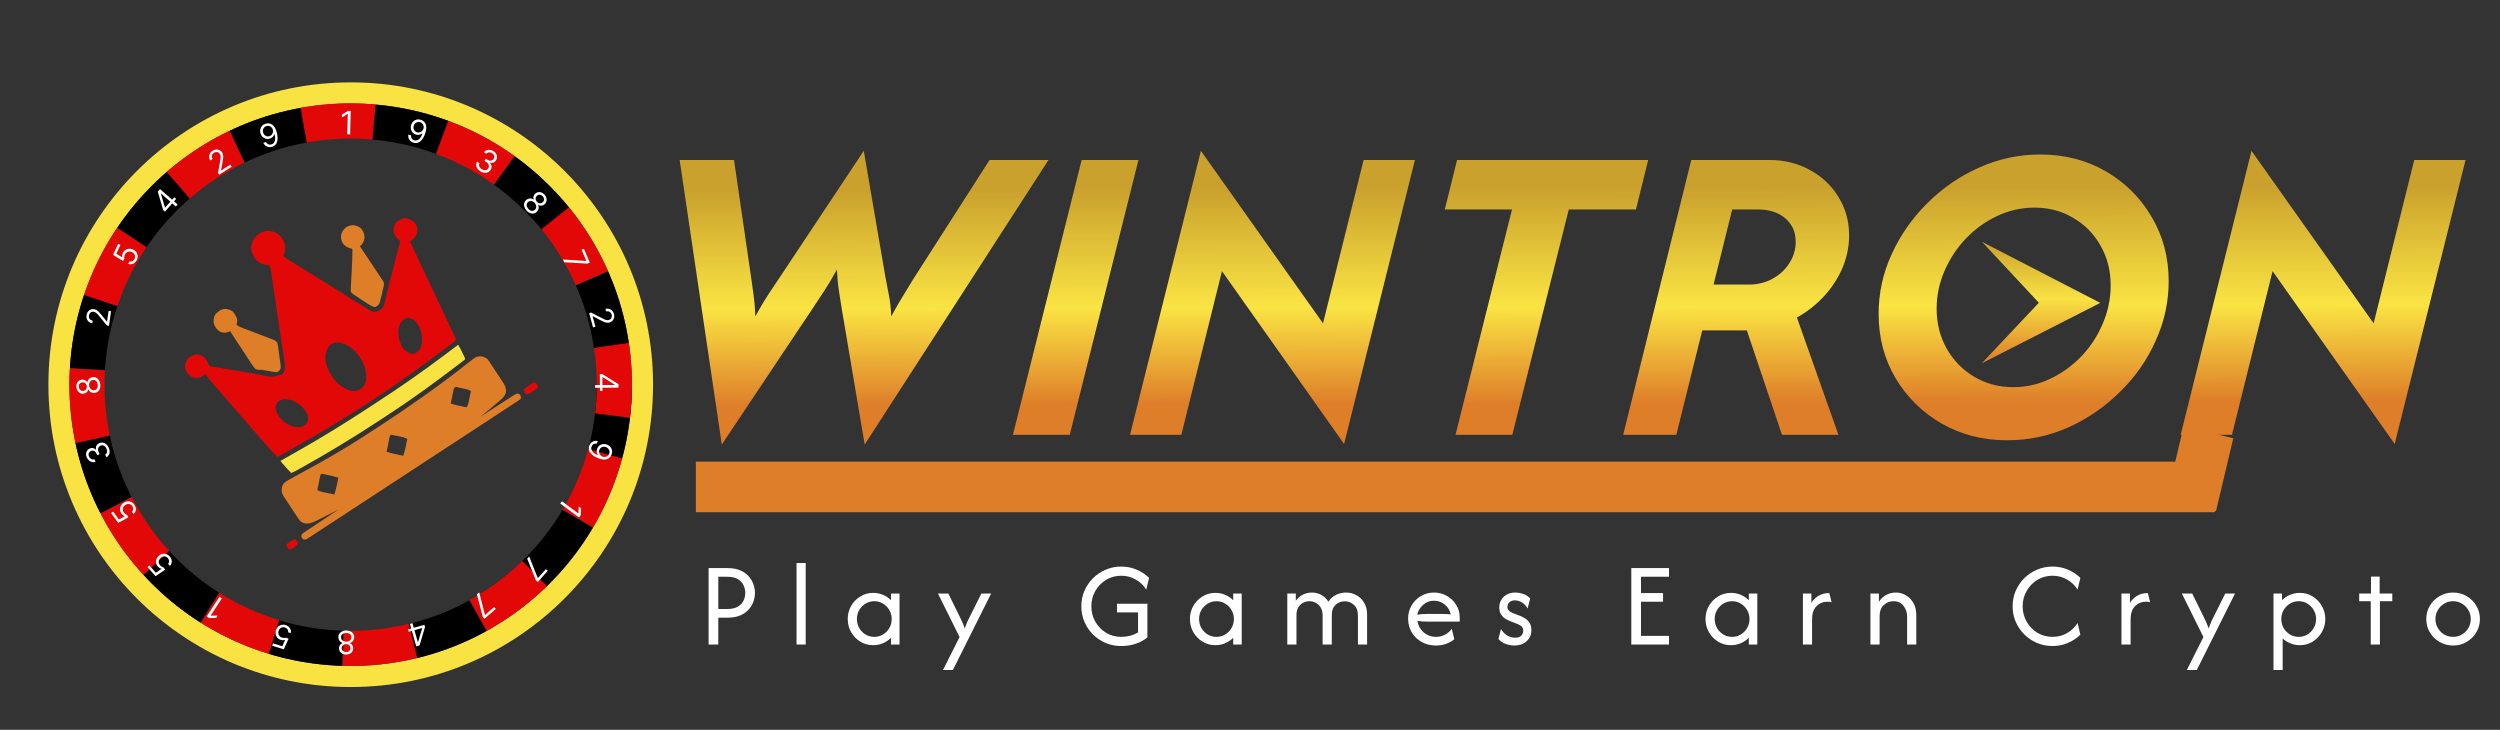 <svg width="161" height="47" viewBox="0 0 161 47" fill="none" xmlns="http://www.w3.org/2000/svg">
<rect x="0" y="0" width="161" height="47" fill="#333333" stroke="none"/>
<rect x="140.625" y="27.463" width="3.288" height="4.83" transform="rotate(13.342 140.625 27.463)" fill="#DE7E29"/>
<circle cx="22.587" cy="24.775" r="18.791" stroke="#F9E342" stroke-width="1.358"/>
<circle cx="22.58" cy="24.776" r="16.98" stroke="black" stroke-width="2.264" stroke-dasharray="4.53 4.53"/>
<circle cx="22.581" cy="24.773" r="16.98" transform="rotate(15.199 22.581 24.773)" stroke="#E30808" stroke-width="2.264" stroke-dasharray="4.53 4.53"/>
<path d="M22.587 7.145L22.548 8.652L22.365 8.647L22.4 7.331L22.391 7.331L22.016 7.566L22.021 7.38L22.405 7.14L22.587 7.145Z" fill="#FEFEFE"/>
<path d="M27.108 7.716C27.166 7.735 27.222 7.764 27.274 7.805C27.326 7.845 27.369 7.898 27.402 7.965C27.435 8.03 27.452 8.112 27.454 8.209C27.457 8.305 27.437 8.42 27.396 8.552C27.356 8.68 27.308 8.79 27.253 8.882C27.198 8.973 27.138 9.046 27.071 9.099C27.005 9.153 26.934 9.188 26.858 9.203C26.783 9.218 26.705 9.213 26.624 9.188C26.544 9.162 26.477 9.124 26.423 9.072C26.371 9.021 26.333 8.96 26.311 8.89C26.289 8.82 26.284 8.745 26.296 8.666L26.468 8.719C26.463 8.79 26.476 8.854 26.509 8.912C26.542 8.969 26.596 9.009 26.672 9.033C26.784 9.068 26.886 9.046 26.981 8.969C27.076 8.892 27.151 8.765 27.206 8.588L27.195 8.585C27.156 8.616 27.114 8.64 27.069 8.658C27.024 8.675 26.977 8.685 26.928 8.686C26.88 8.688 26.83 8.681 26.781 8.666C26.698 8.64 26.629 8.596 26.573 8.534C26.517 8.471 26.48 8.398 26.461 8.313C26.443 8.228 26.448 8.139 26.477 8.047C26.504 7.959 26.549 7.884 26.611 7.823C26.674 7.762 26.748 7.721 26.833 7.7C26.919 7.679 27.011 7.684 27.108 7.716ZM27.059 7.87C27 7.852 26.942 7.85 26.886 7.865C26.83 7.879 26.781 7.907 26.738 7.948C26.695 7.989 26.664 8.039 26.646 8.099C26.627 8.159 26.623 8.218 26.634 8.275C26.645 8.332 26.67 8.383 26.707 8.426C26.744 8.469 26.792 8.5 26.851 8.518C26.896 8.532 26.94 8.536 26.984 8.531C27.028 8.525 27.069 8.511 27.107 8.49C27.146 8.468 27.179 8.44 27.208 8.406C27.236 8.372 27.257 8.334 27.271 8.291C27.288 8.235 27.291 8.178 27.279 8.12C27.268 8.063 27.243 8.011 27.205 7.966C27.168 7.921 27.119 7.889 27.059 7.87Z" fill="#FEFEFE"/>
<path d="M30.926 11.027C30.845 10.973 30.782 10.911 30.738 10.841C30.694 10.771 30.67 10.699 30.666 10.624C30.663 10.55 30.681 10.479 30.722 10.411L30.876 10.515C30.852 10.557 30.843 10.601 30.847 10.647C30.852 10.692 30.869 10.736 30.898 10.779C30.927 10.821 30.965 10.858 31.014 10.891C31.067 10.927 31.121 10.95 31.175 10.959C31.23 10.968 31.28 10.964 31.326 10.946C31.372 10.929 31.41 10.898 31.439 10.854C31.47 10.808 31.486 10.76 31.487 10.709C31.488 10.659 31.473 10.608 31.442 10.559C31.412 10.509 31.365 10.463 31.301 10.421L31.201 10.353L31.291 10.219L31.391 10.286C31.441 10.319 31.491 10.34 31.54 10.347C31.59 10.355 31.637 10.349 31.68 10.331C31.723 10.313 31.76 10.282 31.789 10.238C31.818 10.195 31.833 10.152 31.835 10.108C31.838 10.064 31.828 10.022 31.805 9.982C31.783 9.941 31.749 9.906 31.703 9.875C31.66 9.846 31.614 9.826 31.565 9.817C31.517 9.807 31.471 9.808 31.427 9.822C31.383 9.835 31.346 9.862 31.316 9.902L31.169 9.804C31.216 9.74 31.274 9.695 31.344 9.671C31.415 9.646 31.489 9.64 31.568 9.653C31.647 9.665 31.722 9.696 31.794 9.744C31.872 9.796 31.928 9.857 31.962 9.925C31.997 9.993 32.012 10.063 32.007 10.134C32.003 10.205 31.981 10.27 31.941 10.329C31.894 10.399 31.835 10.447 31.764 10.472C31.694 10.497 31.621 10.498 31.545 10.475L31.538 10.484C31.609 10.55 31.648 10.626 31.656 10.71C31.664 10.793 31.642 10.875 31.588 10.954C31.543 11.022 31.483 11.071 31.41 11.1C31.337 11.129 31.258 11.138 31.174 11.126C31.09 11.114 31.007 11.081 30.926 11.027Z" fill="#FEFEFE"/>
<path d="M33.891 13.541C33.827 13.463 33.783 13.383 33.761 13.3C33.74 13.218 33.74 13.14 33.761 13.066C33.783 12.992 33.825 12.93 33.888 12.878C33.937 12.837 33.99 12.809 34.048 12.794C34.106 12.779 34.164 12.777 34.22 12.788C34.277 12.799 34.326 12.822 34.369 12.858L34.376 12.852C34.344 12.785 34.339 12.715 34.359 12.642C34.381 12.569 34.422 12.508 34.484 12.457C34.543 12.408 34.608 12.379 34.679 12.371C34.751 12.362 34.822 12.373 34.893 12.404C34.964 12.435 35.027 12.485 35.084 12.553C35.139 12.62 35.176 12.691 35.193 12.766C35.21 12.841 35.208 12.913 35.186 12.982C35.165 13.051 35.125 13.111 35.066 13.16C35.005 13.21 34.936 13.239 34.86 13.246C34.785 13.253 34.717 13.235 34.658 13.193L34.651 13.198C34.678 13.246 34.691 13.299 34.691 13.356C34.691 13.413 34.678 13.469 34.653 13.524C34.628 13.578 34.591 13.626 34.542 13.667C34.479 13.719 34.409 13.748 34.332 13.755C34.256 13.762 34.179 13.748 34.102 13.711C34.026 13.675 33.955 13.619 33.891 13.541ZM34.016 13.438C34.059 13.49 34.105 13.529 34.154 13.553C34.203 13.577 34.251 13.586 34.299 13.581C34.347 13.576 34.392 13.557 34.434 13.523C34.478 13.486 34.507 13.443 34.522 13.393C34.538 13.342 34.539 13.29 34.526 13.236C34.514 13.181 34.487 13.13 34.447 13.081C34.406 13.031 34.359 12.995 34.308 12.972C34.257 12.95 34.205 12.941 34.153 12.947C34.101 12.953 34.053 12.974 34.01 13.011C33.968 13.045 33.94 13.085 33.926 13.131C33.912 13.177 33.913 13.227 33.928 13.28C33.943 13.332 33.972 13.385 34.016 13.438ZM34.567 12.981C34.601 13.023 34.64 13.053 34.683 13.071C34.727 13.09 34.771 13.096 34.816 13.09C34.862 13.084 34.904 13.064 34.945 13.031C34.984 12.998 35.01 12.961 35.024 12.918C35.039 12.876 35.041 12.832 35.03 12.787C35.02 12.741 34.997 12.697 34.961 12.654C34.925 12.611 34.886 12.579 34.842 12.56C34.8 12.541 34.756 12.535 34.712 12.541C34.668 12.548 34.627 12.568 34.588 12.6C34.547 12.633 34.52 12.671 34.505 12.714C34.49 12.757 34.488 12.802 34.499 12.848C34.509 12.895 34.532 12.939 34.567 12.981Z" fill="#FEFEFE"/>
<path d="M36.259 16.713L37.75 16.806L37.761 16.801L37.454 16.087L37.603 16.023L37.984 16.91L37.828 16.978L36.334 16.889L36.259 16.713Z" fill="#FEFEFE"/>
<path d="M37.944 20.164L38.072 20.13L38.726 20.471C38.803 20.511 38.869 20.543 38.924 20.567C38.98 20.591 39.03 20.607 39.075 20.614C39.121 20.621 39.166 20.618 39.211 20.607C39.262 20.593 39.303 20.569 39.334 20.534C39.365 20.5 39.385 20.459 39.394 20.411C39.403 20.364 39.401 20.314 39.387 20.261C39.372 20.205 39.347 20.159 39.313 20.124C39.279 20.088 39.238 20.065 39.191 20.053C39.144 20.042 39.093 20.044 39.037 20.059L38.992 19.891C39.078 19.868 39.158 19.868 39.233 19.89C39.308 19.912 39.372 19.952 39.426 20.01C39.481 20.069 39.519 20.141 39.542 20.226C39.565 20.311 39.567 20.391 39.548 20.467C39.53 20.543 39.495 20.607 39.444 20.661C39.393 20.715 39.33 20.752 39.255 20.772C39.201 20.786 39.146 20.79 39.09 20.784C39.034 20.779 38.968 20.761 38.893 20.73C38.819 20.7 38.725 20.655 38.613 20.595L38.176 20.361L38.165 20.364L38.345 21.041L38.189 21.083L37.944 20.164Z" fill="#FEFEFE"/>
<path d="M38.63 24.088L38.781 24.087L39.834 24.742L39.834 24.851L39.602 24.852L39.601 24.779L38.806 24.284L38.794 24.284L38.8 25.176L38.638 25.177L38.63 24.088ZM38.326 24.8L38.681 24.797L38.751 24.797L39.834 24.789L39.835 24.963L38.327 24.973L38.326 24.8Z" fill="#FEFEFE"/>
<path d="M39.38 29.289C39.356 29.347 39.322 29.4 39.278 29.448C39.233 29.497 39.177 29.535 39.108 29.563C39.04 29.59 38.958 29.601 38.861 29.596C38.764 29.59 38.652 29.562 38.523 29.51C38.399 29.46 38.293 29.404 38.206 29.342C38.119 29.28 38.052 29.213 38.004 29.143C37.955 29.073 37.926 28.999 37.918 28.922C37.908 28.846 37.92 28.769 37.951 28.69C37.983 28.612 38.026 28.548 38.082 28.499C38.138 28.451 38.202 28.418 38.273 28.401C38.344 28.385 38.419 28.386 38.498 28.405L38.431 28.572C38.36 28.561 38.295 28.569 38.236 28.597C38.176 28.626 38.131 28.677 38.102 28.751C38.058 28.858 38.071 28.963 38.141 29.063C38.209 29.164 38.33 29.248 38.502 29.318L38.507 29.307C38.479 29.266 38.458 29.222 38.444 29.176C38.43 29.13 38.425 29.082 38.427 29.034C38.429 28.985 38.44 28.936 38.459 28.888C38.491 28.808 38.541 28.742 38.607 28.691C38.674 28.641 38.75 28.609 38.836 28.597C38.922 28.586 39.01 28.598 39.1 28.634C39.186 28.669 39.257 28.719 39.312 28.786C39.368 28.854 39.403 28.931 39.418 29.017C39.432 29.105 39.419 29.195 39.38 29.289ZM39.23 29.229C39.253 29.172 39.259 29.114 39.249 29.057C39.239 29 39.215 28.948 39.178 28.902C39.141 28.856 39.093 28.822 39.035 28.798C38.976 28.775 38.918 28.766 38.86 28.773C38.802 28.78 38.75 28.8 38.704 28.833C38.658 28.867 38.624 28.913 38.601 28.97C38.583 29.013 38.575 29.057 38.577 29.101C38.58 29.145 38.59 29.187 38.608 29.227C38.627 29.267 38.652 29.303 38.684 29.334C38.715 29.366 38.752 29.39 38.794 29.406C38.848 29.428 38.905 29.435 38.963 29.428C39.021 29.422 39.075 29.401 39.123 29.367C39.17 29.333 39.206 29.287 39.23 29.229Z" fill="#FEFEFE"/>
<path d="M37.289 33.328L36.08 32.427L36.189 32.281L37.245 33.068L37.25 33.06L37.274 32.619L37.423 32.73L37.398 33.182L37.289 33.328Z" fill="#FEFEFE"/>
<path d="M30.86 38.147L31.229 39.595L31.237 39.604L31.822 39.093L31.929 39.215L31.201 39.85L31.089 39.721L30.715 38.273L30.86 38.147Z" fill="#FEFEFE"/>
<path d="M34.078 35.835L34.631 37.224L34.639 37.232L35.154 36.65L35.276 36.757L34.636 37.48L34.508 37.367L33.951 35.979L34.078 35.835Z" fill="#FEFEFE"/>
<path d="M27.331 40.236L27.371 40.38L27.019 41.569L26.914 41.599L26.851 41.375L26.921 41.355L27.188 40.457L27.185 40.445L26.326 40.688L26.282 40.532L27.331 40.236ZM26.564 40.131L26.66 40.473L26.679 40.54L26.973 41.582L26.806 41.629L26.396 40.178L26.564 40.131Z" fill="#FEFEFE"/>
<path d="M22.305 40.605C22.406 40.606 22.495 40.626 22.572 40.663C22.649 40.7 22.708 40.751 22.75 40.815C22.793 40.879 22.813 40.952 22.811 41.033C22.811 41.097 22.797 41.156 22.771 41.21C22.745 41.264 22.709 41.309 22.665 41.344C22.619 41.38 22.569 41.403 22.514 41.412L22.514 41.421C22.586 41.441 22.643 41.482 22.684 41.545C22.726 41.608 22.746 41.68 22.744 41.76C22.744 41.837 22.723 41.905 22.683 41.965C22.643 42.024 22.588 42.071 22.519 42.105C22.45 42.139 22.37 42.155 22.282 42.154C22.195 42.152 22.117 42.134 22.049 42.098C21.981 42.062 21.927 42.014 21.889 41.953C21.85 41.892 21.831 41.823 21.832 41.746C21.833 41.666 21.856 41.595 21.9 41.533C21.944 41.471 22.001 41.432 22.072 41.414L22.072 41.405C22.018 41.395 21.969 41.371 21.926 41.333C21.883 41.296 21.849 41.25 21.824 41.196C21.799 41.141 21.786 41.082 21.787 41.018C21.788 40.937 21.811 40.864 21.856 40.801C21.9 40.739 21.961 40.69 22.039 40.655C22.116 40.62 22.205 40.603 22.305 40.605ZM22.303 40.767C22.235 40.766 22.175 40.776 22.126 40.797C22.076 40.819 22.037 40.849 22.009 40.889C21.982 40.929 21.967 40.976 21.966 41.03C21.966 41.087 21.98 41.137 22.008 41.181C22.036 41.225 22.075 41.26 22.125 41.286C22.174 41.312 22.231 41.325 22.294 41.326C22.359 41.327 22.416 41.316 22.467 41.291C22.518 41.267 22.558 41.233 22.587 41.19C22.616 41.147 22.631 41.097 22.631 41.04C22.633 40.986 22.62 40.938 22.595 40.898C22.568 40.857 22.53 40.825 22.48 40.803C22.431 40.78 22.372 40.768 22.303 40.767ZM22.292 41.482C22.238 41.481 22.19 41.492 22.148 41.513C22.106 41.533 22.072 41.563 22.047 41.602C22.023 41.64 22.01 41.685 22.009 41.737C22.008 41.788 22.02 41.833 22.043 41.871C22.066 41.91 22.098 41.94 22.139 41.961C22.181 41.983 22.229 41.994 22.285 41.995C22.341 41.995 22.39 41.986 22.433 41.965C22.476 41.945 22.509 41.916 22.532 41.878C22.556 41.841 22.568 41.797 22.568 41.746C22.569 41.694 22.558 41.648 22.535 41.609C22.512 41.57 22.479 41.539 22.437 41.517C22.395 41.495 22.347 41.483 22.292 41.482Z" fill="#FEFEFE"/>
<path d="M18.395 40.253C18.477 40.279 18.546 40.319 18.602 40.372C18.658 40.426 18.697 40.487 18.719 40.557C18.741 40.626 18.742 40.698 18.723 40.773L18.554 40.72C18.568 40.653 18.555 40.59 18.516 40.531C18.477 40.472 18.42 40.431 18.346 40.408C18.287 40.39 18.23 40.387 18.176 40.4C18.121 40.413 18.073 40.44 18.032 40.48C17.99 40.52 17.959 40.571 17.94 40.633C17.92 40.696 17.916 40.756 17.929 40.814C17.941 40.872 17.966 40.923 18.005 40.966C18.043 41.01 18.093 41.041 18.155 41.061C18.199 41.075 18.246 41.082 18.297 41.083C18.347 41.084 18.391 41.078 18.428 41.066L18.584 41.136L18.276 41.818L17.528 41.584L17.577 41.429L18.178 41.617L18.361 41.209L18.353 41.206C18.316 41.22 18.273 41.228 18.224 41.23C18.174 41.231 18.126 41.224 18.077 41.209C17.989 41.182 17.917 41.136 17.862 41.073C17.805 41.009 17.769 40.935 17.752 40.85C17.735 40.765 17.741 40.676 17.77 40.583C17.799 40.491 17.845 40.415 17.909 40.356C17.972 40.297 18.046 40.258 18.131 40.239C18.215 40.22 18.303 40.225 18.395 40.253Z" fill="#FEFEFE"/>
<path d="M13.311 39.703L14.133 38.44L14.286 38.539L13.568 39.642L13.575 39.647L14.017 39.643L13.916 39.799L13.464 39.803L13.311 39.703Z" fill="#FEFEFE"/>
<path d="M10.93 35.833C10.988 35.898 11.026 35.967 11.046 36.042C11.066 36.117 11.067 36.189 11.05 36.26C11.032 36.331 10.996 36.393 10.941 36.447L10.825 36.314C10.871 36.264 10.893 36.204 10.89 36.133C10.887 36.062 10.86 35.998 10.809 35.94C10.768 35.893 10.721 35.862 10.667 35.845C10.614 35.827 10.559 35.825 10.502 35.838C10.446 35.851 10.393 35.878 10.345 35.921C10.295 35.964 10.261 36.014 10.241 36.069C10.221 36.125 10.216 36.182 10.227 36.239C10.238 36.297 10.264 36.349 10.306 36.398C10.336 36.433 10.373 36.464 10.416 36.491C10.459 36.518 10.499 36.536 10.537 36.544L10.634 36.686L10.017 37.108L9.499 36.52L9.621 36.413L10.037 36.886L10.406 36.632L10.4 36.625C10.361 36.618 10.32 36.603 10.277 36.578C10.234 36.554 10.196 36.523 10.163 36.485C10.102 36.416 10.064 36.339 10.05 36.256C10.034 36.173 10.042 36.09 10.072 36.009C10.101 35.928 10.153 35.855 10.226 35.79C10.298 35.726 10.377 35.686 10.462 35.668C10.547 35.651 10.63 35.656 10.713 35.683C10.795 35.711 10.867 35.761 10.93 35.833Z" fill="#FEFEFE"/>
<path d="M8.647 32.495C8.698 32.565 8.729 32.638 8.742 32.715C8.755 32.791 8.749 32.863 8.725 32.932C8.7 33.001 8.658 33.059 8.599 33.107L8.495 32.964C8.547 32.919 8.574 32.861 8.578 32.79C8.582 32.719 8.561 32.652 8.516 32.59C8.48 32.54 8.436 32.504 8.384 32.481C8.332 32.459 8.278 32.451 8.221 32.459C8.163 32.466 8.108 32.488 8.056 32.526C8.002 32.564 7.963 32.61 7.939 32.664C7.913 32.717 7.903 32.773 7.908 32.831C7.913 32.889 7.934 32.945 7.971 32.997C7.998 33.035 8.031 33.069 8.071 33.1C8.111 33.131 8.15 33.153 8.186 33.165L8.27 33.316L7.614 33.675L7.156 33.04L7.287 32.945L7.656 33.457L8.048 33.239L8.043 33.232C8.005 33.222 7.965 33.202 7.925 33.174C7.885 33.145 7.85 33.111 7.82 33.07C7.766 32.995 7.736 32.915 7.729 32.831C7.722 32.746 7.738 32.665 7.775 32.587C7.813 32.509 7.871 32.441 7.95 32.384C8.028 32.328 8.11 32.295 8.197 32.286C8.283 32.277 8.366 32.29 8.445 32.325C8.524 32.361 8.591 32.417 8.647 32.495Z" fill="#FEFEFE"/>
<path d="M6.998 28.818C7.039 28.906 7.061 28.991 7.062 29.074C7.064 29.157 7.047 29.231 7.012 29.297C6.976 29.362 6.923 29.413 6.853 29.45L6.775 29.281C6.818 29.257 6.849 29.225 6.868 29.183C6.888 29.142 6.896 29.095 6.893 29.044C6.891 28.993 6.877 28.941 6.853 28.888C6.825 28.83 6.791 28.782 6.75 28.746C6.708 28.71 6.663 28.688 6.614 28.679C6.566 28.67 6.518 28.677 6.47 28.699C6.419 28.723 6.381 28.756 6.354 28.798C6.327 28.841 6.314 28.892 6.314 28.95C6.315 29.008 6.331 29.072 6.363 29.142L6.414 29.251L6.267 29.319L6.216 29.21C6.191 29.155 6.159 29.112 6.12 29.08C6.082 29.048 6.039 29.029 5.993 29.022C5.946 29.015 5.899 29.022 5.851 29.045C5.804 29.066 5.769 29.095 5.744 29.131C5.719 29.168 5.706 29.209 5.704 29.256C5.702 29.301 5.713 29.349 5.736 29.4C5.758 29.447 5.787 29.487 5.824 29.521C5.86 29.555 5.901 29.577 5.945 29.588C5.99 29.6 6.035 29.596 6.081 29.577L6.156 29.738C6.083 29.768 6.01 29.776 5.937 29.76C5.864 29.745 5.797 29.711 5.737 29.66C5.676 29.608 5.627 29.543 5.591 29.464C5.552 29.379 5.535 29.299 5.541 29.222C5.547 29.146 5.57 29.079 5.611 29.02C5.651 28.962 5.704 28.918 5.768 28.888C5.845 28.852 5.921 28.842 5.994 28.858C6.067 28.872 6.129 28.91 6.182 28.969L6.193 28.964C6.167 28.871 6.173 28.786 6.209 28.71C6.246 28.635 6.307 28.577 6.394 28.536C6.468 28.502 6.545 28.491 6.623 28.504C6.7 28.517 6.772 28.55 6.838 28.604C6.904 28.658 6.957 28.729 6.998 28.818Z" fill="#FEFEFE"/>
<path d="M6.454 24.735C6.469 24.835 6.464 24.926 6.44 25.008C6.415 25.089 6.374 25.156 6.318 25.208C6.261 25.26 6.192 25.291 6.111 25.302C6.048 25.312 5.988 25.308 5.931 25.291C5.874 25.273 5.824 25.245 5.781 25.207C5.739 25.168 5.708 25.122 5.691 25.069L5.682 25.07C5.674 25.145 5.642 25.207 5.587 25.258C5.53 25.31 5.463 25.341 5.384 25.352C5.308 25.363 5.237 25.354 5.172 25.324C5.107 25.294 5.052 25.247 5.007 25.184C4.963 25.121 4.934 25.045 4.922 24.958C4.909 24.872 4.915 24.792 4.94 24.719C4.964 24.646 5.003 24.585 5.058 24.538C5.112 24.49 5.176 24.46 5.252 24.448C5.331 24.438 5.405 24.449 5.474 24.483C5.541 24.516 5.59 24.566 5.618 24.633L5.627 24.632C5.629 24.577 5.645 24.525 5.675 24.476C5.705 24.428 5.745 24.387 5.795 24.353C5.844 24.32 5.901 24.298 5.964 24.288C6.045 24.277 6.12 24.288 6.189 24.323C6.258 24.356 6.316 24.409 6.363 24.48C6.409 24.55 6.44 24.635 6.454 24.735ZM6.294 24.758C6.284 24.691 6.265 24.634 6.236 24.588C6.207 24.542 6.17 24.509 6.127 24.488C6.083 24.467 6.034 24.46 5.981 24.467C5.925 24.476 5.877 24.498 5.838 24.533C5.799 24.568 5.771 24.612 5.753 24.665C5.735 24.718 5.731 24.776 5.74 24.839C5.75 24.902 5.77 24.957 5.802 25.004C5.834 25.05 5.874 25.084 5.921 25.106C5.969 25.128 6.021 25.135 6.077 25.126C6.13 25.119 6.175 25.099 6.211 25.067C6.247 25.035 6.272 24.992 6.287 24.939C6.302 24.886 6.304 24.826 6.294 24.758ZM5.586 24.861C5.578 24.808 5.561 24.762 5.533 24.724C5.506 24.685 5.471 24.657 5.429 24.639C5.387 24.62 5.341 24.615 5.289 24.622C5.239 24.63 5.197 24.648 5.163 24.677C5.128 24.705 5.104 24.742 5.089 24.786C5.074 24.831 5.071 24.88 5.079 24.935C5.087 24.991 5.105 25.038 5.132 25.077C5.158 25.116 5.192 25.144 5.233 25.161C5.274 25.178 5.319 25.183 5.37 25.175C5.421 25.168 5.465 25.15 5.5 25.122C5.535 25.092 5.56 25.055 5.575 25.01C5.59 24.965 5.594 24.916 5.586 24.861Z" fill="#FEFEFE"/>
<path d="M7.017 20.982L6.886 20.963L6.418 20.393C6.363 20.326 6.315 20.27 6.274 20.226C6.232 20.182 6.192 20.148 6.153 20.124C6.114 20.1 6.072 20.084 6.026 20.078C5.973 20.07 5.926 20.076 5.884 20.096C5.842 20.115 5.808 20.145 5.781 20.185C5.754 20.225 5.736 20.272 5.728 20.326C5.72 20.384 5.725 20.435 5.742 20.482C5.76 20.527 5.788 20.565 5.827 20.594C5.866 20.623 5.914 20.642 5.97 20.65L5.946 20.822C5.858 20.809 5.784 20.778 5.724 20.728C5.664 20.678 5.62 20.616 5.593 20.541C5.566 20.466 5.559 20.385 5.572 20.298C5.584 20.21 5.614 20.136 5.661 20.073C5.707 20.011 5.765 19.965 5.833 19.936C5.901 19.907 5.973 19.898 6.05 19.909C6.105 19.916 6.157 19.934 6.207 19.962C6.256 19.988 6.309 20.031 6.366 20.089C6.423 20.146 6.491 20.224 6.571 20.323L6.881 20.709L6.893 20.711L6.993 20.017L7.153 20.04L7.017 20.982Z" fill="#FEFEFE"/>
<path d="M8.816 16.733C8.78 16.811 8.732 16.874 8.672 16.923C8.612 16.971 8.546 17.002 8.474 17.015C8.402 17.028 8.331 17.02 8.26 16.991L8.333 16.831C8.398 16.853 8.462 16.849 8.526 16.818C8.589 16.786 8.637 16.735 8.669 16.665C8.695 16.609 8.705 16.553 8.699 16.497C8.693 16.441 8.673 16.389 8.638 16.343C8.604 16.297 8.557 16.26 8.499 16.233C8.439 16.205 8.38 16.194 8.321 16.199C8.262 16.203 8.208 16.221 8.16 16.254C8.112 16.287 8.074 16.333 8.047 16.391C8.027 16.433 8.013 16.479 8.007 16.529C7.999 16.579 7.999 16.623 8.006 16.661L7.916 16.808L7.28 16.414L7.608 15.703L7.755 15.771L7.492 16.343L7.873 16.577L7.877 16.569C7.868 16.531 7.865 16.487 7.87 16.438C7.875 16.389 7.888 16.341 7.909 16.295C7.948 16.211 8.002 16.146 8.072 16.099C8.142 16.051 8.221 16.024 8.307 16.019C8.394 16.013 8.481 16.03 8.57 16.071C8.657 16.111 8.726 16.167 8.777 16.238C8.827 16.308 8.857 16.386 8.865 16.473C8.873 16.559 8.857 16.646 8.816 16.733Z" fill="#FEFEFE"/>
<path d="M10.624 13.629L10.511 13.53L10.16 12.341L10.232 12.259L10.407 12.412L10.358 12.468L10.624 13.366L10.633 13.374L11.221 12.703L11.343 12.81L10.624 13.629ZM11.325 13.299L11.058 13.066L11.005 13.019L10.191 12.306L10.306 12.175L11.439 13.169L11.325 13.299Z" fill="#FEFEFE"/>
<path d="M14.112 11.25L14.042 11.137L14.172 10.411C14.188 10.326 14.199 10.254 14.206 10.194C14.212 10.133 14.212 10.08 14.205 10.036C14.198 9.99 14.183 9.947 14.158 9.908C14.13 9.864 14.095 9.832 14.053 9.812C14.011 9.793 13.966 9.786 13.917 9.791C13.869 9.797 13.822 9.814 13.776 9.843C13.727 9.874 13.691 9.911 13.667 9.954C13.643 9.997 13.633 10.043 13.636 10.091C13.639 10.14 13.656 10.188 13.687 10.237L13.54 10.33C13.492 10.255 13.468 10.178 13.467 10.1C13.466 10.022 13.485 9.948 13.525 9.879C13.565 9.81 13.622 9.752 13.696 9.705C13.771 9.658 13.847 9.632 13.925 9.627C14.002 9.623 14.074 9.637 14.141 9.67C14.207 9.703 14.261 9.752 14.303 9.817C14.332 9.864 14.353 9.916 14.364 9.971C14.375 10.026 14.377 10.094 14.371 10.175C14.364 10.255 14.348 10.358 14.325 10.482L14.231 10.969L14.238 10.979L14.831 10.605L14.917 10.742L14.112 11.25Z" fill="#FEFEFE"/>
<path d="M17.122 7.959C17.182 7.943 17.245 7.938 17.31 7.943C17.376 7.949 17.441 7.971 17.504 8.009C17.568 8.046 17.627 8.105 17.681 8.185C17.735 8.265 17.781 8.372 17.819 8.505C17.855 8.634 17.874 8.752 17.878 8.859C17.881 8.966 17.87 9.059 17.843 9.141C17.817 9.222 17.776 9.289 17.721 9.343C17.666 9.397 17.597 9.435 17.516 9.458C17.434 9.48 17.357 9.484 17.284 9.47C17.212 9.455 17.147 9.424 17.091 9.378C17.034 9.331 16.99 9.271 16.957 9.198L17.13 9.149C17.164 9.212 17.21 9.258 17.269 9.289C17.328 9.319 17.395 9.323 17.472 9.302C17.584 9.27 17.659 9.197 17.696 9.081C17.734 8.965 17.728 8.817 17.678 8.639L17.667 8.642C17.652 8.689 17.63 8.732 17.602 8.771C17.573 8.81 17.539 8.843 17.499 8.871C17.459 8.899 17.414 8.92 17.364 8.934C17.28 8.958 17.198 8.958 17.117 8.937C17.037 8.914 16.965 8.873 16.904 8.812C16.842 8.751 16.799 8.673 16.772 8.58C16.748 8.491 16.745 8.404 16.764 8.319C16.783 8.234 16.823 8.159 16.883 8.095C16.944 8.03 17.023 7.985 17.122 7.959ZM17.166 8.115C17.106 8.132 17.057 8.162 17.017 8.205C16.978 8.247 16.952 8.298 16.938 8.355C16.924 8.413 16.926 8.472 16.943 8.532C16.959 8.593 16.988 8.644 17.028 8.686C17.069 8.728 17.117 8.757 17.171 8.773C17.226 8.789 17.283 8.789 17.343 8.772C17.388 8.76 17.427 8.739 17.461 8.711C17.495 8.682 17.522 8.648 17.542 8.61C17.563 8.57 17.576 8.529 17.581 8.485C17.587 8.44 17.584 8.397 17.572 8.354C17.556 8.297 17.527 8.248 17.486 8.206C17.445 8.163 17.397 8.134 17.34 8.116C17.284 8.099 17.226 8.098 17.166 8.115Z" fill="#FEFEFE"/>
<path d="M17.283 14.868C17.583 14.888 17.825 14.984 18.043 15.193C18.24 15.425 18.364 15.672 18.374 15.98C18.354 16.151 18.33 16.326 18.243 16.477C18.483 16.681 18.747 16.843 19.017 17.007C19.127 17.073 19.236 17.14 19.345 17.207C19.401 17.241 19.456 17.275 19.512 17.309C19.751 17.455 19.988 17.603 20.225 17.752C20.3 17.799 20.375 17.846 20.449 17.893C20.486 17.916 20.523 17.939 20.561 17.963C20.764 18.09 20.967 18.217 21.171 18.343C21.233 18.382 21.233 18.382 21.297 18.422C21.381 18.474 21.465 18.527 21.549 18.579C21.716 18.683 21.884 18.788 22.051 18.892C22.134 18.944 22.216 18.995 22.299 19.047C22.493 19.168 22.688 19.289 22.882 19.41C22.973 19.467 23.064 19.523 23.155 19.58C23.218 19.62 23.282 19.66 23.346 19.7C23.456 19.768 23.566 19.837 23.676 19.905C23.706 19.923 23.735 19.942 23.765 19.96C23.951 20.074 24.068 20.107 24.279 20.059C24.493 19.989 24.608 19.874 24.716 19.681C24.762 19.553 24.791 19.422 24.819 19.289C24.836 19.216 24.852 19.143 24.869 19.07C24.877 19.035 24.885 19 24.893 18.963C24.919 18.847 24.949 18.731 24.981 18.616C25.037 18.408 25.089 18.2 25.14 17.991C25.2 17.742 25.264 17.494 25.33 17.246C25.375 17.076 25.416 16.904 25.458 16.733C25.558 16.326 25.662 15.92 25.782 15.518C25.755 15.5 25.728 15.482 25.7 15.463C25.516 15.301 25.383 15.12 25.346 14.873C25.334 14.669 25.391 14.497 25.507 14.329C25.678 14.188 25.846 14.069 26.068 14.037C26.365 14.091 26.562 14.159 26.753 14.399C26.866 14.609 26.915 14.783 26.852 15.018C26.784 15.214 26.696 15.33 26.535 15.461C26.511 15.481 26.487 15.5 26.462 15.521C26.444 15.536 26.425 15.551 26.406 15.566C26.429 15.614 26.429 15.614 26.452 15.663C26.82 16.444 27.188 17.224 27.556 18.004C27.734 18.381 27.912 18.759 28.09 19.136C28.245 19.465 28.4 19.794 28.555 20.122C28.637 20.297 28.719 20.471 28.801 20.645C28.878 20.809 28.956 20.972 29.033 21.136C29.061 21.197 29.089 21.257 29.118 21.317C29.157 21.399 29.195 21.481 29.234 21.563C29.251 21.599 29.251 21.599 29.268 21.636C29.345 21.801 29.345 21.801 29.356 21.895C29.279 21.995 29.181 22.066 29.08 22.142C29.028 22.181 29.028 22.181 28.975 22.221C28.937 22.249 28.899 22.277 28.859 22.307C28.82 22.336 28.78 22.366 28.739 22.397C28.235 22.773 27.73 23.146 27.223 23.517C27.186 23.545 27.148 23.573 27.109 23.601C24.904 25.215 22.587 26.723 20.223 28.092C20.2 28.105 20.178 28.118 20.155 28.132C19.591 28.458 19.027 28.782 18.46 29.103C18.419 29.126 18.378 29.149 18.336 29.174C18.298 29.195 18.26 29.216 18.221 29.238C18.189 29.257 18.156 29.276 18.122 29.295C18.032 29.342 17.943 29.38 17.849 29.416C17.608 29.191 17.396 28.944 17.181 28.696C17.139 28.648 17.097 28.6 17.056 28.552C16.943 28.423 16.831 28.293 16.718 28.164C16.624 28.055 16.53 27.947 16.436 27.839C16.215 27.584 15.993 27.328 15.771 27.073C15.543 26.809 15.314 26.546 15.085 26.283C14.889 26.056 14.692 25.83 14.496 25.604C14.378 25.468 14.261 25.333 14.144 25.198C14.034 25.072 13.923 24.945 13.813 24.817C13.773 24.771 13.732 24.724 13.692 24.678C13.637 24.614 13.582 24.551 13.527 24.487C13.496 24.451 13.465 24.416 13.433 24.379C13.357 24.286 13.291 24.191 13.227 24.088C13.195 24.113 13.195 24.113 13.162 24.138C12.977 24.272 12.835 24.354 12.604 24.34C12.398 24.305 12.252 24.248 12.113 24.087C11.99 23.911 11.895 23.757 11.908 23.536C11.963 23.27 12.032 23.129 12.262 22.974C12.449 22.855 12.582 22.794 12.807 22.841C13.049 22.906 13.152 22.987 13.29 23.2C13.326 23.254 13.326 23.254 13.362 23.309C13.424 23.412 13.424 23.412 13.444 23.496C13.471 23.572 13.471 23.572 13.57 23.595C13.63 23.606 13.63 23.606 13.691 23.616C13.73 23.624 13.769 23.631 13.809 23.639C13.92 23.656 14.03 23.672 14.142 23.687C14.355 23.717 14.566 23.754 14.778 23.793C15.084 23.848 15.39 23.901 15.697 23.951C15.854 23.976 16.01 24.002 16.167 24.028C16.208 24.035 16.208 24.035 16.25 24.042C16.402 24.068 16.553 24.094 16.705 24.121C17.443 24.303 17.443 24.303 18.133 24.13C18.271 24.018 18.317 23.896 18.346 23.724C18.363 23.556 18.344 23.4 18.317 23.233C18.31 23.186 18.31 23.186 18.302 23.138C18.287 23.035 18.271 22.932 18.255 22.829C18.244 22.757 18.232 22.684 18.221 22.611C18.199 22.461 18.175 22.311 18.152 22.162C18.121 21.955 18.09 21.749 18.059 21.543C18.054 21.511 18.05 21.479 18.045 21.446C18.035 21.383 18.026 21.319 18.017 21.256C17.956 20.851 17.895 20.445 17.834 20.04C17.83 20.011 17.825 19.981 17.82 19.95C17.798 19.802 17.775 19.653 17.753 19.505C17.702 19.172 17.653 18.84 17.605 18.507C17.594 18.433 17.584 18.358 17.573 18.283C17.552 18.14 17.531 17.997 17.511 17.853C17.502 17.788 17.492 17.722 17.483 17.657C17.476 17.613 17.476 17.613 17.47 17.567C17.444 17.392 17.404 17.23 17.348 17.061C17.302 17.063 17.256 17.065 17.209 17.067C16.953 17.057 16.722 16.935 16.524 16.779C16.326 16.526 16.189 16.284 16.171 15.96C16.189 15.817 16.189 15.817 16.227 15.695C16.241 15.638 16.241 15.638 16.256 15.579C16.428 15.153 16.825 14.887 17.283 14.868ZM20.959 22.867C20.895 23.477 21.222 24.047 21.579 24.514C21.815 24.785 22.089 24.973 22.421 25.104C22.46 25.122 22.498 25.139 22.538 25.156C22.781 25.207 23.003 25.193 23.219 25.065C23.436 24.904 23.533 24.719 23.58 24.456C23.646 23.806 23.367 23.235 22.973 22.737C22.647 22.367 22.251 22.104 21.756 22.051C21.25 22.033 21.041 22.428 20.959 22.867ZM17.762 26.142C17.746 26.456 17.854 26.675 18.041 26.918C18.304 27.196 18.676 27.483 19.071 27.504C19.338 27.508 19.507 27.5 19.721 27.325C19.837 27.151 19.854 26.979 19.828 26.773C19.652 26.31 19.301 26.009 18.856 25.807C18.607 25.719 18.353 25.674 18.094 25.743C17.899 25.842 17.822 25.931 17.762 26.142ZM25.664 21.183C25.621 21.629 25.723 22.133 26.004 22.489C26.18 22.657 26.353 22.78 26.604 22.796C26.795 22.74 26.934 22.639 27.044 22.474C27.234 22.109 27.204 21.687 27.102 21.3C27.005 21.027 26.841 20.726 26.587 20.572C26.515 20.537 26.515 20.537 26.446 20.513C26.411 20.499 26.377 20.485 26.341 20.47C25.937 20.464 25.732 20.826 25.664 21.183Z" fill="#E30808"/>
<path d="M18.605 30.899C18.632 30.883 18.66 30.867 18.688 30.851C19.012 30.666 19.341 30.488 19.669 30.31C20.239 30.001 20.807 29.688 21.367 29.361C21.39 29.347 21.414 29.334 21.438 29.319C21.585 29.234 21.732 29.147 21.878 29.06C21.939 29.023 22.001 28.986 22.063 28.949C22.856 28.478 23.628 27.975 24.399 27.471C24.449 27.438 24.449 27.438 24.5 27.405C26.439 26.137 28.335 24.804 30.152 23.365C30.667 22.959 30.667 22.959 30.96 22.947C31.159 22.979 31.324 23.027 31.448 23.195C31.468 23.226 31.489 23.257 31.51 23.289C31.533 23.324 31.557 23.359 31.581 23.395C31.618 23.452 31.618 23.452 31.657 23.51C31.682 23.549 31.708 23.588 31.735 23.628C31.789 23.711 31.843 23.794 31.898 23.876C31.981 24.003 32.065 24.129 32.148 24.255C32.201 24.335 32.254 24.416 32.307 24.496C32.332 24.534 32.357 24.571 32.383 24.61C32.525 24.829 32.606 24.985 32.585 25.252C32.518 25.514 32.366 25.648 32.163 25.818C32.135 25.843 32.106 25.868 32.077 25.893C31.707 26.215 31.324 26.522 30.945 26.833C30.974 26.815 31.004 26.796 31.034 26.776C31.308 26.599 31.582 26.422 31.857 26.246C31.998 26.155 32.139 26.065 32.28 25.973C32.416 25.885 32.552 25.798 32.689 25.711C32.741 25.677 32.793 25.644 32.845 25.61C32.917 25.563 32.99 25.516 33.063 25.47C33.105 25.443 33.146 25.417 33.189 25.389C33.3 25.34 33.3 25.34 33.401 25.359C33.479 25.406 33.479 25.406 33.528 25.493C33.552 25.586 33.552 25.586 33.529 25.692C33.438 25.763 33.438 25.763 33.311 25.847C33.287 25.862 33.264 25.878 33.24 25.894C33.16 25.946 33.081 25.998 33.001 26.049C32.944 26.087 32.887 26.124 32.83 26.162C32.672 26.265 32.515 26.369 32.357 26.472C32.187 26.583 32.017 26.694 31.847 26.806C31.514 27.024 31.181 27.242 30.848 27.46C30.577 27.637 30.306 27.814 30.036 27.991C29.269 28.493 28.503 28.994 27.736 29.495C27.695 29.522 27.653 29.549 27.61 29.577C27.569 29.604 27.528 29.631 27.485 29.659C26.813 30.098 26.142 30.538 25.471 30.978C24.782 31.429 24.094 31.88 23.405 32.33C23.018 32.583 22.631 32.836 22.244 33.09C21.915 33.306 21.585 33.521 21.256 33.736C21.087 33.846 20.919 33.956 20.751 34.066C20.598 34.167 20.444 34.268 20.289 34.368C20.233 34.404 20.178 34.441 20.122 34.477C20.047 34.527 19.971 34.576 19.895 34.625C19.853 34.653 19.811 34.68 19.768 34.709C19.657 34.758 19.657 34.758 19.555 34.74C19.452 34.678 19.434 34.627 19.405 34.513C19.436 34.36 19.516 34.336 19.645 34.25C19.667 34.235 19.69 34.219 19.714 34.203C19.79 34.152 19.866 34.102 19.942 34.051C19.994 34.016 20.047 33.981 20.099 33.946C20.238 33.853 20.376 33.761 20.515 33.668C20.657 33.574 20.798 33.479 20.939 33.385C21.216 33.199 21.494 33.014 21.771 32.829C21.74 32.845 21.74 32.845 21.708 32.861C21.49 32.972 21.272 33.082 21.053 33.191C20.972 33.232 20.891 33.273 20.81 33.314C20.693 33.374 20.575 33.433 20.458 33.491C20.404 33.519 20.404 33.519 20.349 33.547C20.085 33.678 19.841 33.767 19.549 33.682C19.379 33.617 19.33 33.57 19.23 33.42C19.206 33.384 19.181 33.347 19.156 33.31C19.13 33.271 19.104 33.231 19.077 33.191C19.05 33.15 19.023 33.11 18.996 33.068C18.939 32.982 18.883 32.896 18.826 32.81C18.754 32.701 18.681 32.591 18.608 32.482C18.538 32.378 18.469 32.273 18.4 32.167C18.374 32.129 18.348 32.09 18.32 32.049C18.159 31.801 18.102 31.669 18.156 31.376C18.241 31.112 18.369 31.032 18.605 30.899ZM20.622 30.649C20.609 30.712 20.609 30.712 20.596 30.776C20.587 30.821 20.577 30.866 20.568 30.913C20.558 30.96 20.549 31.008 20.539 31.057C20.529 31.105 20.52 31.152 20.509 31.201C20.485 31.32 20.462 31.438 20.438 31.556C20.558 31.636 20.667 31.666 20.808 31.695C20.85 31.703 20.893 31.712 20.936 31.721C20.981 31.73 21.025 31.738 21.07 31.747C21.137 31.761 21.137 31.761 21.206 31.775C21.316 31.798 21.426 31.82 21.537 31.842C21.61 31.601 21.669 31.36 21.719 31.113C21.726 31.079 21.733 31.045 21.74 31.01C21.757 30.928 21.773 30.846 21.79 30.764C21.55 30.691 21.31 30.631 21.065 30.579C21.032 30.572 20.999 30.564 20.964 30.557C20.917 30.547 20.917 30.547 20.868 30.537C20.84 30.531 20.811 30.525 20.782 30.518C20.665 30.505 20.652 30.539 20.622 30.649ZM29.223 25.032C29.209 25.098 29.209 25.098 29.195 25.166C29.186 25.213 29.176 25.261 29.165 25.31C29.155 25.361 29.145 25.412 29.134 25.462C29.124 25.513 29.113 25.564 29.103 25.615C29.077 25.74 29.051 25.865 29.025 25.99C29.258 26.061 29.49 26.118 29.728 26.166C29.775 26.176 29.775 26.176 29.823 26.186C29.899 26.201 29.975 26.217 30.051 26.232C30.128 26.115 30.159 26.01 30.186 25.874C30.195 25.834 30.203 25.794 30.211 25.752C30.224 25.69 30.224 25.69 30.236 25.626C30.245 25.584 30.253 25.542 30.262 25.498C30.283 25.394 30.304 25.29 30.325 25.186C30.209 25.109 30.104 25.078 29.968 25.05C29.908 25.037 29.908 25.037 29.847 25.024C29.805 25.016 29.764 25.008 29.721 24.999C29.658 24.986 29.658 24.986 29.594 24.973C29.35 24.886 29.35 24.886 29.223 25.032ZM25.092 28.142C25.083 28.186 25.074 28.23 25.065 28.276C25.055 28.323 25.045 28.371 25.035 28.42C25.025 28.471 25.015 28.521 25.005 28.572C24.994 28.622 24.984 28.673 24.974 28.724C24.948 28.848 24.923 28.973 24.898 29.098C25.139 29.171 25.38 29.23 25.627 29.28C25.661 29.287 25.695 29.294 25.73 29.301C25.812 29.318 25.894 29.334 25.976 29.351C26.049 29.11 26.108 28.869 26.158 28.622C26.165 28.588 26.172 28.554 26.179 28.52C26.196 28.438 26.213 28.355 26.23 28.273C26.114 28.197 26.009 28.165 25.873 28.136C25.834 28.128 25.794 28.119 25.753 28.11C25.712 28.102 25.67 28.094 25.628 28.085C25.586 28.076 25.544 28.067 25.501 28.058C25.462 28.049 25.422 28.041 25.381 28.033C25.345 28.025 25.308 28.018 25.271 28.01C25.14 27.993 25.126 28.016 25.092 28.142Z" fill="#DE7E29"/>
<path d="M18.062 29.682C18.086 29.668 18.11 29.655 18.134 29.641C18.368 29.509 18.601 29.377 18.834 29.244C18.953 29.176 19.073 29.108 19.193 29.041C20.74 28.165 22.248 27.235 23.734 26.26C23.884 26.162 24.034 26.064 24.183 25.967C25.706 24.976 27.195 23.946 28.644 22.852C28.73 22.787 28.815 22.723 28.901 22.659C29.103 22.507 29.305 22.355 29.506 22.203C29.545 22.273 29.583 22.342 29.622 22.412C29.643 22.451 29.665 22.49 29.687 22.53C29.751 22.649 29.81 22.768 29.865 22.892C29.883 22.93 29.9 22.968 29.918 23.007C29.953 23.097 29.953 23.097 29.942 23.149C29.896 23.189 29.848 23.226 29.8 23.263C29.753 23.299 29.753 23.299 29.705 23.335C29.671 23.361 29.636 23.387 29.601 23.414C29.565 23.441 29.529 23.468 29.493 23.496C29.375 23.585 29.258 23.674 29.14 23.762C29.1 23.793 29.059 23.823 29.018 23.854C28.502 24.244 27.984 24.631 27.459 25.009C27.435 25.026 27.411 25.044 27.386 25.062C27.235 25.171 27.083 25.279 26.931 25.386C26.866 25.432 26.8 25.479 26.735 25.525C25.948 26.083 25.143 26.615 24.335 27.142C24.301 27.164 24.268 27.186 24.233 27.208C22.642 28.248 21.023 29.224 19.362 30.151C19.325 30.171 19.288 30.192 19.25 30.213C19.088 30.304 18.927 30.391 18.754 30.461C18.684 30.387 18.614 30.314 18.544 30.239C18.524 30.219 18.505 30.199 18.485 30.178C18.377 30.063 18.274 29.946 18.175 29.823C18.154 29.796 18.133 29.77 18.111 29.742C18.095 29.722 18.079 29.702 18.062 29.682Z" fill="#F9E342"/>
<path d="M14.47 19.892C14.67 19.909 14.836 19.939 14.997 20.067C15.149 20.265 15.285 20.446 15.277 20.705C15.257 20.826 15.257 20.826 15.233 20.916C15.391 21.045 15.569 21.105 15.758 21.175C15.83 21.201 15.901 21.229 15.973 21.256C16.009 21.269 16.046 21.283 16.084 21.297C16.351 21.398 16.618 21.501 16.885 21.604C16.988 21.643 17.091 21.682 17.194 21.721C17.261 21.747 17.328 21.773 17.395 21.799C17.426 21.81 17.457 21.822 17.489 21.834C17.517 21.845 17.546 21.856 17.576 21.868C17.601 21.877 17.626 21.887 17.652 21.897C17.748 21.948 17.795 21.984 17.86 22.073C17.893 22.19 17.908 22.308 17.923 22.429C17.928 22.463 17.933 22.498 17.938 22.534C17.948 22.607 17.957 22.68 17.967 22.754C17.981 22.866 17.997 22.978 18.013 23.09C18.022 23.161 18.032 23.232 18.041 23.304C18.046 23.337 18.051 23.37 18.056 23.405C18.092 23.699 18.092 23.699 18.013 23.844C17.938 23.921 17.938 23.921 17.821 23.969C17.684 23.967 17.553 23.938 17.419 23.912C17.342 23.9 17.266 23.887 17.189 23.874C17.087 23.858 16.985 23.841 16.883 23.822C16.806 23.809 16.806 23.809 16.728 23.818C16.621 23.822 16.555 23.809 16.457 23.766C16.301 23.603 16.185 23.417 16.064 23.228C16.027 23.173 15.991 23.118 15.955 23.064C15.86 22.92 15.766 22.776 15.672 22.631C15.576 22.484 15.479 22.337 15.382 22.191C15.192 21.903 15.004 21.615 14.816 21.326C14.768 21.348 14.768 21.348 14.718 21.371C14.533 21.448 14.386 21.434 14.197 21.377C13.973 21.251 13.851 21.074 13.769 20.835C13.731 20.636 13.758 20.43 13.859 20.254C14.009 20.075 14.232 19.915 14.47 19.892Z" fill="#DE7E29"/>
<path d="M22.709 14.501C22.91 14.507 23.097 14.572 23.247 14.709C23.409 14.9 23.484 15.084 23.474 15.336C23.445 15.508 23.383 15.655 23.269 15.79C23.237 15.81 23.206 15.831 23.173 15.852C23.203 15.896 23.203 15.896 23.233 15.941C23.419 16.219 23.604 16.497 23.789 16.776C23.884 16.92 23.979 17.063 24.075 17.205C24.167 17.343 24.259 17.481 24.35 17.62C24.385 17.673 24.42 17.725 24.455 17.778C24.505 17.851 24.554 17.925 24.602 18C24.624 18.032 24.624 18.032 24.647 18.065C24.725 18.187 24.74 18.244 24.722 18.39C24.71 18.431 24.697 18.472 24.684 18.514C24.677 18.552 24.669 18.59 24.661 18.63C24.615 18.854 24.566 19.076 24.5 19.295C24.479 19.366 24.462 19.438 24.446 19.511C24.374 19.666 24.299 19.707 24.143 19.78C23.956 19.739 23.808 19.647 23.651 19.542C23.627 19.526 23.603 19.51 23.578 19.494C23.527 19.461 23.477 19.427 23.427 19.394C23.35 19.343 23.274 19.293 23.197 19.242C23.148 19.21 23.098 19.177 23.049 19.145C23.027 19.13 23.004 19.115 22.98 19.1C22.918 19.058 22.857 19.016 22.795 18.973C22.759 18.949 22.723 18.924 22.685 18.899C22.606 18.823 22.606 18.823 22.585 18.737C22.587 18.705 22.588 18.674 22.59 18.641C22.592 18.588 22.592 18.588 22.594 18.534C22.596 18.496 22.598 18.458 22.601 18.419C22.602 18.379 22.604 18.34 22.606 18.299C22.611 18.181 22.617 18.063 22.624 17.944C22.627 17.882 22.631 17.819 22.634 17.756C22.64 17.642 22.646 17.528 22.653 17.413C22.679 16.952 22.696 16.49 22.695 16.028C22.672 16.022 22.65 16.016 22.627 16.011C22.352 15.936 22.191 15.852 22.039 15.605C21.95 15.419 21.94 15.231 21.993 15.032C22.127 14.71 22.361 14.526 22.709 14.501Z" fill="#DE7E29"/>
<path d="M33.895 24.945C33.923 24.927 33.952 24.908 33.981 24.889C34.026 24.86 34.026 24.86 34.071 24.831C34.101 24.811 34.13 24.792 34.161 24.772C34.203 24.744 34.203 24.744 34.247 24.716C34.273 24.699 34.299 24.682 34.326 24.664C34.396 24.63 34.396 24.63 34.502 24.652C34.583 24.759 34.583 24.759 34.648 24.876C34.621 25.003 34.6 25.01 34.496 25.079C34.456 25.105 34.456 25.105 34.415 25.132C34.387 25.15 34.358 25.168 34.33 25.187C34.302 25.205 34.274 25.224 34.245 25.243C34.219 25.26 34.192 25.278 34.164 25.296C34.139 25.312 34.115 25.328 34.09 25.344C34.019 25.379 34.019 25.379 33.881 25.378C33.798 25.272 33.798 25.272 33.735 25.154C33.762 25.024 33.788 25.016 33.895 24.945Z" fill="#E30808"/>
<path d="M18.634 34.911C18.668 34.889 18.668 34.889 18.701 34.868C18.723 34.853 18.745 34.838 18.767 34.822C18.831 34.78 18.831 34.78 18.948 34.721C19.074 34.775 19.074 34.775 19.142 34.896C19.157 34.937 19.173 34.978 19.189 35.02C19.125 35.129 19.031 35.176 18.926 35.246C18.866 35.286 18.866 35.286 18.805 35.327C18.698 35.386 18.698 35.386 18.592 35.364C18.511 35.257 18.511 35.257 18.446 35.14C18.474 35.009 18.526 34.983 18.634 34.911Z" fill="#E30808"/>
<path d="M46.484 28.629L43.77 10.304H47.27L48.371 17.854C48.424 18.208 48.476 18.582 48.529 18.975C48.581 19.355 48.62 19.82 48.647 20.371C48.948 19.82 49.224 19.355 49.472 18.975C49.735 18.582 49.984 18.208 50.22 17.854L55.627 9.714L57.023 17.854C57.088 18.208 57.16 18.582 57.239 18.975C57.318 19.355 57.37 19.82 57.397 20.371C57.698 19.82 57.967 19.355 58.203 18.975C58.439 18.582 58.668 18.208 58.891 17.854L63.728 10.304H67.523L55.686 28.629L54.211 19.899C54.159 19.545 54.1 19.172 54.034 18.778C53.969 18.385 53.923 17.913 53.897 17.363C53.595 17.913 53.313 18.385 53.051 18.778C52.802 19.159 52.559 19.526 52.324 19.879L46.484 28.629ZM65.234 28L69.658 10.304H73.316L68.892 28H65.234ZM86.559 28.59L78.694 17.461L76.079 28H72.775L77.337 9.714L85.202 20.823L87.817 10.304H91.121L86.559 28.59ZM93.047 13.489L93.834 10.304H106.143L105.356 13.489H101.03L97.393 28H93.736L97.373 13.489H93.047ZM104.533 28L108.918 10.304H113.952C114.922 10.304 115.793 10.52 116.567 10.953C117.34 11.372 117.95 11.949 118.395 12.683C118.854 13.417 119.083 14.243 119.083 15.161C119.083 15.881 118.939 16.583 118.651 17.264C118.362 17.933 117.963 18.542 117.451 19.093C116.953 19.63 116.377 20.083 115.721 20.45L118.395 28H114.758L112.497 21.276H109.626L107.955 28H104.533ZM110.353 18.326H112.634C113.185 18.326 113.689 18.202 114.148 17.953C114.607 17.703 114.967 17.369 115.23 16.95C115.505 16.53 115.643 16.072 115.643 15.573C115.643 14.944 115.42 14.44 114.974 14.059C114.528 13.679 113.938 13.489 113.204 13.489H111.553L110.353 18.326ZM129.261 28.354C127.701 28.354 126.292 27.993 125.034 27.273C123.788 26.552 122.799 25.575 122.065 24.343C121.344 23.111 120.983 21.734 120.983 20.214C120.983 18.864 121.265 17.579 121.829 16.36C122.392 15.128 123.159 14.033 124.129 13.076C125.099 12.106 126.207 11.346 127.452 10.795C128.698 10.232 130.008 9.95 131.385 9.95C132.958 9.95 134.367 10.31 135.612 11.031C136.857 11.752 137.841 12.729 138.561 13.961C139.296 15.193 139.663 16.576 139.663 18.11C139.663 19.447 139.381 20.732 138.817 21.964C138.267 23.196 137.5 24.29 136.517 25.247C135.547 26.204 134.439 26.964 133.194 27.528C131.948 28.079 130.638 28.354 129.261 28.354ZM129.654 24.933C130.48 24.933 131.267 24.756 132.014 24.402C132.774 24.048 133.449 23.563 134.039 22.947C134.629 22.331 135.088 21.629 135.415 20.843C135.756 20.056 135.927 19.237 135.927 18.385C135.927 17.428 135.71 16.576 135.278 15.829C134.858 15.069 134.275 14.472 133.528 14.04C132.794 13.594 131.955 13.371 131.011 13.371C130.185 13.371 129.392 13.548 128.632 13.902C127.872 14.256 127.197 14.741 126.607 15.357C126.03 15.96 125.571 16.655 125.23 17.441C124.89 18.215 124.719 19.027 124.719 19.879C124.719 20.823 124.935 21.682 125.368 22.455C125.801 23.215 126.39 23.819 127.138 24.264C127.885 24.71 128.724 24.933 129.654 24.933ZM154.219 28.59L146.354 17.461L143.739 28H140.436L144.997 9.714L152.862 20.823L155.477 10.304H158.781L154.219 28.59Z" fill="url(#paint0_linear_1442_11)"/>
<path d="M45.634 41.506V36.585H46.853C47.178 36.585 47.451 36.634 47.674 36.733C47.9 36.831 48.082 36.96 48.22 37.121C48.359 37.278 48.459 37.449 48.521 37.635C48.587 37.821 48.62 38.003 48.62 38.181C48.62 38.356 48.589 38.537 48.527 38.723C48.465 38.909 48.364 39.082 48.226 39.242C48.087 39.403 47.905 39.532 47.679 39.63C47.453 39.729 47.178 39.778 46.853 39.778H46.258V41.506H45.634ZM46.258 39.22H46.821C47.116 39.22 47.349 39.169 47.521 39.067C47.692 38.962 47.814 38.83 47.887 38.674C47.96 38.513 47.996 38.349 47.996 38.181C47.996 38.021 47.96 37.861 47.887 37.7C47.818 37.54 47.697 37.407 47.526 37.301C47.358 37.196 47.123 37.143 46.821 37.143H46.258V39.22ZM51.297 41.506V36.257H51.887V41.506H51.297ZM56.229 41.55C55.93 41.55 55.657 41.475 55.409 41.325C55.161 41.172 54.962 40.968 54.813 40.713C54.667 40.458 54.594 40.175 54.594 39.866C54.594 39.556 54.667 39.273 54.813 39.018C54.962 38.763 55.161 38.561 55.409 38.411C55.657 38.258 55.93 38.181 56.229 38.181C56.455 38.181 56.666 38.224 56.863 38.307C57.064 38.391 57.237 38.508 57.383 38.657V38.225H57.929V41.506H57.383V41.074C57.237 41.22 57.064 41.336 56.863 41.424C56.666 41.508 56.455 41.55 56.229 41.55ZM56.306 41.014C56.513 41.014 56.701 40.963 56.869 40.861C57.04 40.755 57.175 40.617 57.273 40.445C57.375 40.27 57.426 40.077 57.426 39.866C57.426 39.654 57.375 39.463 57.273 39.291C57.175 39.117 57.04 38.978 56.869 38.876C56.701 38.77 56.513 38.717 56.306 38.717C56.098 38.717 55.908 38.77 55.737 38.876C55.569 38.978 55.434 39.117 55.332 39.291C55.234 39.463 55.185 39.654 55.185 39.866C55.185 40.077 55.234 40.27 55.332 40.445C55.434 40.617 55.569 40.755 55.737 40.861C55.908 40.963 56.098 41.014 56.306 41.014ZM60.729 43.146L61.795 41.025L60.406 38.225H61.073L61.773 39.647C61.835 39.774 61.895 39.9 61.953 40.024C62.012 40.148 62.07 40.297 62.128 40.472C62.19 40.297 62.249 40.148 62.303 40.024C62.362 39.897 62.424 39.771 62.489 39.647L63.2 38.225H63.829L61.368 43.146H60.729ZM72.202 41.604C71.845 41.604 71.511 41.539 71.201 41.407C70.892 41.273 70.618 41.089 70.381 40.855C70.148 40.618 69.966 40.347 69.835 40.041C69.703 39.731 69.638 39.399 69.638 39.045C69.638 38.692 69.703 38.362 69.835 38.056C69.969 37.746 70.153 37.474 70.387 37.241C70.624 37.004 70.897 36.82 71.207 36.689C71.517 36.554 71.85 36.487 72.207 36.487C72.558 36.487 72.885 36.552 73.192 36.683C73.498 36.811 73.768 36.988 74.001 37.214L73.82 37.968C73.653 37.699 73.427 37.483 73.142 37.323C72.862 37.159 72.55 37.077 72.207 37.077C71.847 37.077 71.52 37.166 71.229 37.345C70.941 37.52 70.711 37.757 70.54 38.056C70.369 38.351 70.283 38.681 70.283 39.045C70.283 39.403 70.367 39.731 70.534 40.03C70.706 40.328 70.935 40.567 71.223 40.746C71.515 40.925 71.841 41.014 72.202 41.014C72.406 41.014 72.599 40.99 72.782 40.943C72.968 40.892 73.137 40.821 73.29 40.73V39.439H71.934V38.881H73.892V41.047C73.669 41.233 73.41 41.373 73.115 41.468C72.824 41.559 72.519 41.604 72.202 41.604ZM78.266 41.55C77.967 41.55 77.693 41.475 77.445 41.325C77.198 41.172 76.999 40.968 76.849 40.713C76.704 40.458 76.631 40.175 76.631 39.866C76.631 39.556 76.704 39.273 76.849 39.018C76.999 38.763 77.198 38.561 77.445 38.411C77.693 38.258 77.967 38.181 78.266 38.181C78.492 38.181 78.703 38.224 78.9 38.307C79.1 38.391 79.273 38.508 79.419 38.657V38.225H79.966V41.506H79.419V41.074C79.273 41.22 79.1 41.336 78.9 41.424C78.703 41.508 78.492 41.55 78.266 41.55ZM78.342 41.014C78.55 41.014 78.738 40.963 78.905 40.861C79.077 40.755 79.211 40.617 79.31 40.445C79.412 40.27 79.463 40.077 79.463 39.866C79.463 39.654 79.412 39.463 79.31 39.291C79.211 39.117 79.077 38.978 78.905 38.876C78.738 38.77 78.55 38.717 78.342 38.717C78.134 38.717 77.945 38.77 77.773 38.876C77.606 38.978 77.471 39.117 77.369 39.291C77.27 39.463 77.221 39.654 77.221 39.866C77.221 40.077 77.27 40.27 77.369 40.445C77.471 40.617 77.606 40.755 77.773 40.861C77.945 40.963 78.134 41.014 78.342 41.014ZM82.902 41.506V38.225H83.449V38.696C83.569 38.517 83.72 38.384 83.903 38.296C84.088 38.205 84.283 38.16 84.487 38.16C84.71 38.16 84.914 38.212 85.1 38.318C85.286 38.42 85.435 38.564 85.548 38.75C85.676 38.553 85.84 38.406 86.04 38.307C86.245 38.209 86.46 38.16 86.686 38.16C86.933 38.16 87.159 38.218 87.364 38.335C87.571 38.451 87.735 38.615 87.856 38.827C87.98 39.035 88.041 39.281 88.041 39.565V41.506H87.451V39.636C87.451 39.337 87.365 39.111 87.194 38.958C87.026 38.801 86.831 38.723 86.609 38.723C86.471 38.723 86.336 38.754 86.204 38.816C86.077 38.878 85.971 38.974 85.887 39.106C85.807 39.237 85.767 39.408 85.767 39.62V41.506H85.177V39.636C85.177 39.428 85.135 39.257 85.051 39.122C84.971 38.987 84.865 38.887 84.734 38.821C84.606 38.752 84.473 38.717 84.335 38.717C84.2 38.717 84.067 38.748 83.935 38.81C83.808 38.872 83.702 38.969 83.618 39.1C83.534 39.231 83.492 39.404 83.492 39.62V41.506H82.902ZM92.476 41.572C92.133 41.572 91.825 41.495 91.552 41.342C91.282 41.189 91.069 40.981 90.912 40.718C90.759 40.452 90.682 40.157 90.682 39.833C90.682 39.523 90.757 39.242 90.906 38.991C91.056 38.736 91.256 38.533 91.508 38.384C91.763 38.234 92.044 38.16 92.35 38.16C92.652 38.16 92.929 38.233 93.181 38.378C93.432 38.52 93.633 38.714 93.782 38.958C93.932 39.202 94.007 39.479 94.007 39.789V40.03H91.863C91.769 40.03 91.672 40.026 91.573 40.019C91.475 40.011 91.378 40 91.284 39.986C91.324 40.278 91.455 40.522 91.677 40.718C91.903 40.915 92.171 41.014 92.481 41.014C92.689 41.014 92.882 40.966 93.061 40.872C93.239 40.777 93.383 40.651 93.493 40.494L93.657 41.167C93.5 41.294 93.319 41.395 93.115 41.468C92.915 41.537 92.702 41.572 92.476 41.572ZM91.267 39.587C91.464 39.554 91.663 39.538 91.863 39.538H92.951C93.031 39.538 93.11 39.541 93.186 39.548C93.267 39.552 93.347 39.558 93.427 39.565C93.376 39.31 93.248 39.1 93.044 38.936C92.84 38.768 92.609 38.685 92.35 38.685C92.084 38.685 91.85 38.774 91.65 38.953C91.45 39.127 91.322 39.339 91.267 39.587ZM97.532 41.572C97.364 41.572 97.184 41.541 96.99 41.478C96.801 41.413 96.637 41.305 96.498 41.156L96.662 40.511C96.764 40.682 96.896 40.819 97.056 40.921C97.216 41.019 97.388 41.068 97.57 41.068C97.745 41.068 97.876 41.026 97.964 40.943C98.051 40.855 98.095 40.749 98.095 40.626C98.095 40.483 98.048 40.38 97.953 40.314C97.862 40.248 97.78 40.203 97.707 40.177L97.264 40.008C97.184 39.975 97.087 39.928 96.974 39.866C96.861 39.8 96.763 39.707 96.679 39.587C96.595 39.466 96.553 39.31 96.553 39.117C96.553 38.941 96.595 38.781 96.679 38.635C96.763 38.49 96.881 38.375 97.034 38.291C97.187 38.203 97.368 38.16 97.576 38.16C97.74 38.16 97.911 38.189 98.09 38.247C98.268 38.306 98.419 38.404 98.543 38.542L98.379 39.188C98.292 39.027 98.173 38.9 98.024 38.805C97.874 38.71 97.719 38.663 97.559 38.663C97.41 38.663 97.291 38.705 97.204 38.788C97.12 38.872 97.078 38.969 97.078 39.078C97.078 39.166 97.107 39.244 97.165 39.313C97.224 39.383 97.311 39.439 97.428 39.483L97.871 39.652C97.951 39.681 98.049 39.729 98.166 39.794C98.286 39.86 98.392 39.955 98.483 40.079C98.574 40.203 98.62 40.37 98.62 40.582C98.62 40.877 98.516 41.116 98.308 41.298C98.104 41.48 97.845 41.572 97.532 41.572ZM105.056 41.506V36.585H107.484V37.143H105.68V38.193H107.101V38.75H105.68V40.948H107.484V41.506H105.056ZM111.47 41.55C111.171 41.55 110.898 41.475 110.65 41.325C110.402 41.172 110.204 40.968 110.054 40.713C109.908 40.458 109.835 40.175 109.835 39.866C109.835 39.556 109.908 39.273 110.054 39.018C110.204 38.763 110.402 38.561 110.65 38.411C110.898 38.258 111.171 38.181 111.47 38.181C111.696 38.181 111.908 38.224 112.104 38.307C112.305 38.391 112.478 38.508 112.624 38.657V38.225H113.171V41.506H112.624V41.074C112.478 41.22 112.305 41.336 112.104 41.424C111.908 41.508 111.696 41.55 111.47 41.55ZM111.547 41.014C111.755 41.014 111.942 40.963 112.11 40.861C112.281 40.755 112.416 40.617 112.515 40.445C112.617 40.27 112.668 40.077 112.668 39.866C112.668 39.654 112.617 39.463 112.515 39.291C112.416 39.117 112.281 38.978 112.11 38.876C111.942 38.77 111.755 38.717 111.547 38.717C111.339 38.717 111.149 38.77 110.978 38.876C110.81 38.978 110.676 39.117 110.574 39.291C110.475 39.463 110.426 39.654 110.426 39.866C110.426 40.077 110.475 40.27 110.574 40.445C110.676 40.617 110.81 40.755 110.978 40.861C111.149 40.963 111.339 41.014 111.547 41.014ZM116.107 41.506V38.225H116.653V38.827C116.77 38.633 116.925 38.48 117.118 38.367C117.311 38.251 117.541 38.193 117.807 38.193L117.955 38.783C117.885 38.761 117.805 38.75 117.714 38.75C117.408 38.75 117.162 38.849 116.976 39.045C116.79 39.239 116.697 39.516 116.697 39.877V41.506H116.107ZM120.457 41.506V38.225H121.003V38.756C121.124 38.562 121.279 38.415 121.468 38.313C121.661 38.211 121.869 38.16 122.092 38.16C122.325 38.16 122.54 38.218 122.737 38.335C122.937 38.448 123.099 38.614 123.223 38.832C123.347 39.047 123.409 39.31 123.409 39.62V41.506H122.819V39.702C122.819 39.443 122.74 39.215 122.584 39.018C122.431 38.818 122.214 38.717 121.933 38.717C121.703 38.717 121.497 38.801 121.315 38.969C121.136 39.133 121.047 39.372 121.047 39.685V41.506H120.457ZM132.183 41.604C131.83 41.604 131.496 41.539 131.183 41.407C130.873 41.273 130.599 41.089 130.363 40.855C130.129 40.622 129.945 40.35 129.81 40.041C129.679 39.731 129.613 39.399 129.613 39.045C129.613 38.692 129.679 38.36 129.81 38.05C129.945 37.74 130.129 37.469 130.363 37.236C130.599 37.002 130.873 36.82 131.183 36.689C131.496 36.554 131.83 36.487 132.183 36.487C132.533 36.487 132.861 36.552 133.167 36.683C133.474 36.811 133.743 36.988 133.977 37.214L133.796 37.968C133.629 37.699 133.403 37.483 133.118 37.323C132.838 37.159 132.526 37.077 132.183 37.077C131.822 37.077 131.496 37.166 131.205 37.345C130.917 37.52 130.687 37.757 130.516 38.056C130.344 38.351 130.259 38.681 130.259 39.045C130.259 39.406 130.344 39.736 130.516 40.035C130.687 40.334 130.917 40.573 131.205 40.751C131.496 40.926 131.822 41.014 132.183 41.014C132.53 41.014 132.843 40.932 133.124 40.768C133.404 40.604 133.629 40.389 133.796 40.123L133.977 40.877C133.743 41.099 133.474 41.276 133.167 41.407C132.861 41.539 132.533 41.604 132.183 41.604ZM136.621 41.506V38.225H137.168V38.827C137.284 38.633 137.439 38.48 137.632 38.367C137.825 38.251 138.055 38.193 138.321 38.193L138.469 38.783C138.4 38.761 138.319 38.75 138.228 38.75C137.922 38.75 137.676 38.849 137.49 39.045C137.304 39.239 137.211 39.516 137.211 39.877V41.506H136.621ZM140.834 43.146L141.9 41.025L140.512 38.225H141.179L141.878 39.647C141.94 39.774 142.001 39.9 142.059 40.024C142.117 40.148 142.176 40.297 142.234 40.472C142.296 40.297 142.354 40.148 142.409 40.024C142.467 39.897 142.529 39.771 142.595 39.647L143.305 38.225H143.934L141.474 43.146H140.834ZM146.413 43.146V38.225H146.959V38.657C147.109 38.508 147.282 38.391 147.479 38.307C147.676 38.224 147.887 38.181 148.113 38.181C148.416 38.181 148.689 38.258 148.933 38.411C149.181 38.561 149.378 38.763 149.524 39.018C149.673 39.273 149.748 39.556 149.748 39.866C149.748 40.175 149.673 40.458 149.524 40.713C149.378 40.968 149.181 41.172 148.933 41.325C148.689 41.475 148.416 41.55 148.113 41.55C147.898 41.55 147.696 41.511 147.506 41.435C147.317 41.358 147.149 41.252 147.003 41.118V43.146H146.413ZM148.037 41.014C148.244 41.014 148.432 40.963 148.6 40.861C148.771 40.755 148.906 40.617 149.004 40.445C149.106 40.27 149.157 40.077 149.157 39.866C149.157 39.654 149.106 39.463 149.004 39.291C148.906 39.117 148.771 38.978 148.6 38.876C148.432 38.77 148.244 38.717 148.037 38.717C147.829 38.717 147.639 38.77 147.468 38.876C147.3 38.978 147.165 39.117 147.063 39.291C146.965 39.463 146.916 39.654 146.916 39.866C146.916 40.077 146.965 40.27 147.063 40.445C147.165 40.617 147.3 40.755 147.468 40.861C147.639 40.963 147.829 41.014 148.037 41.014ZM152.676 41.506V38.717H151.932V38.225H152.692V37.132H153.25V38.225H154.064V38.717H153.266V41.506H152.676ZM157.979 41.572C157.662 41.572 157.373 41.495 157.11 41.342C156.848 41.189 156.638 40.983 156.481 40.724C156.328 40.465 156.252 40.179 156.252 39.866C156.252 39.548 156.328 39.262 156.481 39.007C156.638 38.748 156.848 38.542 157.11 38.389C157.373 38.236 157.662 38.16 157.979 38.16C158.3 38.16 158.59 38.236 158.849 38.389C159.111 38.542 159.319 38.748 159.472 39.007C159.629 39.262 159.707 39.548 159.707 39.866C159.707 40.179 159.629 40.465 159.472 40.724C159.319 40.983 159.111 41.189 158.849 41.342C158.59 41.495 158.3 41.572 157.979 41.572ZM157.979 41.014C158.191 41.014 158.382 40.963 158.554 40.861C158.725 40.755 158.862 40.617 158.964 40.445C159.066 40.27 159.117 40.077 159.117 39.866C159.117 39.654 159.066 39.463 158.964 39.291C158.862 39.117 158.725 38.978 158.554 38.876C158.382 38.77 158.191 38.717 157.979 38.717C157.768 38.717 157.577 38.77 157.405 38.876C157.234 38.978 157.097 39.117 156.995 39.291C156.893 39.463 156.842 39.654 156.842 39.866C156.842 40.077 156.893 40.27 156.995 40.445C157.097 40.617 157.234 40.755 157.405 40.861C157.577 40.963 157.768 41.014 157.979 41.014Z" fill="white"/>
<rect x="44.812" y="29.73" width="97.824" height="3.256" fill="#DE7E29"/>
<path d="M135.256 19.506L127.621 23.399L131.302 19.497L127.641 15.574L135.256 19.506Z" fill="url(#paint1_linear_1442_11)"/>
<defs>
<linearGradient id="paint0_linear_1442_11" x1="100.374" y1="0" x2="100.452" y2="28.314" gradientUnits="userSpaceOnUse">
<stop offset="0.428" stop-color="#CAA12D"/>
<stop offset="0.697" stop-color="#FAE443"/>
<stop offset="0.918" stop-color="#DE7E29"/>
</linearGradient>
<linearGradient id="paint1_linear_1442_11" x1="131.454" y1="15.584" x2="131.433" y2="23.409" gradientUnits="userSpaceOnUse">
<stop stop-color="#CAA12D"/>
<stop offset="0.467" stop-color="#F9E243"/>
<stop offset="1" stop-color="#DD7D28"/>
</linearGradient>
</defs>
</svg>
